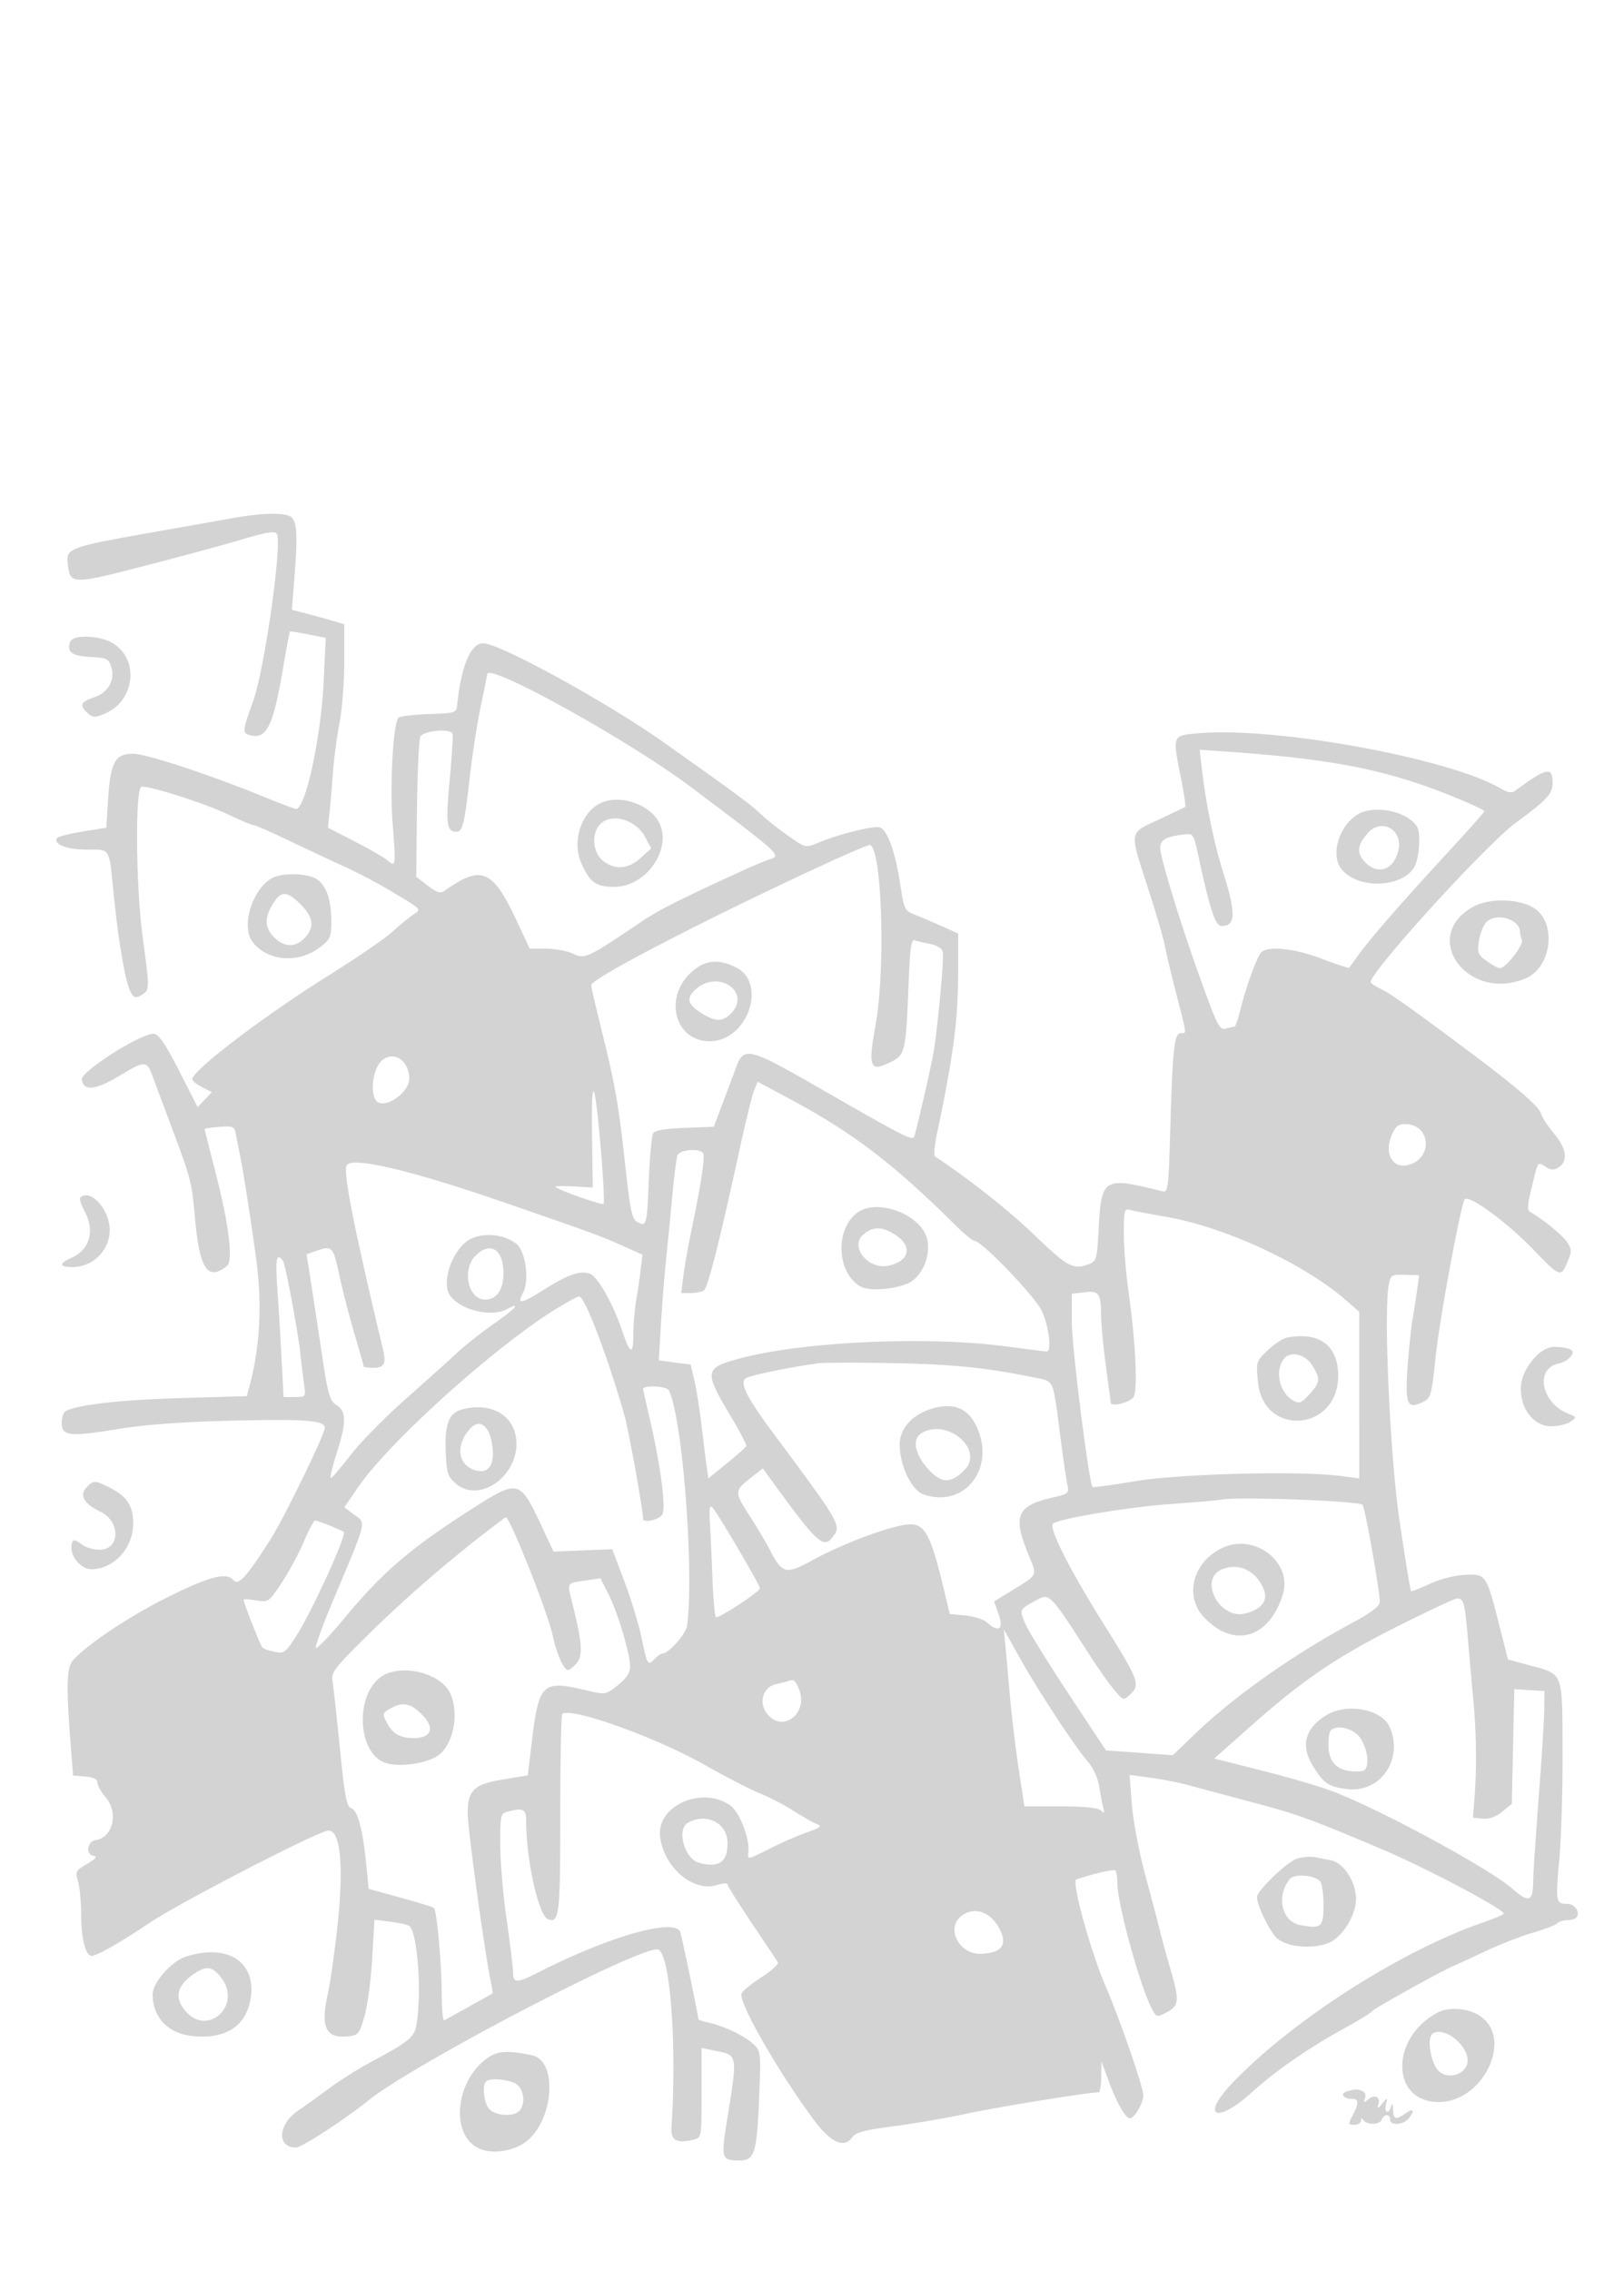 <svg xmlns="http://www.w3.org/2000/svg" width="500" height="699"><path d="M71.5 159.502c-3.85.688-14.875 2.639-24.5 4.335-25.176 4.438-26.581 4.933-26.173 9.223.659 6.943.993 6.96 23.435 1.179 11.131-2.868 24.722-6.553 30.202-8.19 7.528-2.248 10.157-2.679 10.755-1.762 1.76 2.697-3.759 41.738-7.279 51.491-3.337 9.248-3.393 9.87-.933 10.513 5.067 1.326 7.066-2.671 10.043-20.081 1.088-6.364 2.084-11.674 2.214-11.8.13-.126 2.665.253 5.633.842l5.398 1.071-.64 13.346C98.821 227.048 94.067 249 91.136 249c-.396 0-4.984-1.742-10.197-3.871C64.4 238.374 44.985 232 40.948 232c-5.485 0-6.922 2.592-7.648 13.801l-.581 8.97-7.344 1.185c-4.039.651-7.571 1.552-7.848 2.001-1.179 1.908 3.039 3.543 9.139 3.543 7.431 0 6.871-.911 8.307 13.5 1.468 14.718 3.6 27.112 5.203 30.25 1.064 2.083 1.861 2.174 4.178.481 1.643-1.202 1.621-2.119-.42-17.25-2.053-15.221-2.372-44.376-.506-46.242.931-.931 19.379 4.881 26.835 8.455 3.795 1.818 7.338 3.306 7.872 3.306.535 0 5.561 2.201 11.169 4.891 5.608 2.69 13.169 6.233 16.804 7.873 3.634 1.64 9.709 4.823 13.5 7.075 10.764 6.393 10.254 5.851 7.392 7.855-1.375.962-4.3 3.373-6.5 5.356-2.2 1.983-10.75 7.823-19 12.977-19.32 12.069-41.092 28.519-42.314 31.969-.172.488 1.111 1.623 2.851 2.523l3.165 1.637-2.174 2.314-2.173 2.314-5.678-11.142c-4.071-7.99-6.243-11.223-7.677-11.427-3.595-.511-22.675 11.546-22.311 14.1.52 3.651 4.29 3.229 11.827-1.325 7.415-4.48 8.178-4.5 9.754-.261.567 1.524 3.054 8.171 5.526 14.771 6.587 17.585 6.72 18.089 7.707 29.173 1.42 15.947 3.922 19.753 9.855 14.992 1.992-1.598.691-12.39-3.438-28.528-1.881-7.35-3.42-13.492-3.42-13.649 0-.158 2.043-.449 4.541-.648 3.903-.31 4.598-.078 4.943 1.65.221 1.105.852 4.26 1.404 7.01 1.164 5.81 3.613 21.594 5.086 32.791 1.741 13.223 1.046 26.226-2.02 37.817l-.955 3.609-20.749.622c-18.646.56-31.912 2.098-35.104 4.071-.63.389-1.146 1.983-1.146 3.541 0 4.048 2.463 4.33 17.043 1.947 8.481-1.386 19.519-2.216 34.583-2.601 23.212-.594 29.374-.136 29.374 2.183 0 2.03-12.499 27.692-16.723 34.334-7.316 11.505-9.892 14.354-11.37 12.574-2.16-2.602-7.659-1.144-20.975 5.565-11.498 5.793-24.025 14.177-28.394 19.005-2.07 2.287-2.207 7.615-.698 27.042l.66 8.5 3.75.31c2.582.214 3.75.792 3.75 1.856 0 .85 1.17 2.935 2.599 4.634 3.984 4.735 2.127 12.339-3.202 13.107-2.528.365-3.122 4.307-.718 4.77 1.375.264.932.855-1.89 2.52-3.498 2.064-3.638 2.344-2.738 5.482.522 1.819.949 6.552.949 10.517C25 596.669 26.387 602 28.2 602c1.662 0 8.321-3.799 18.302-10.441 8.92-5.935 48.698-26.536 54.122-28.029 4.412-1.215 5.493 11.554 2.82 33.307-.856 6.965-1.97 14.463-2.476 16.663-2.339 10.175-.771 13.85 5.677 13.315 3.66-.305 3.841-.501 5.505-5.985.946-3.118 2.04-11.139 2.431-17.823l.711-12.155 5.104.676c2.807.372 5.38.967 5.718 1.324 2.379 2.511 3.673 19.13 2.28 29.293-.673 4.905-1.749 5.855-14.182 12.522-3.691 1.98-9.227 5.452-12.301 7.716a534.641 534.641 0 01-10.25 7.346c-6.148 4.26-6.472 11.271-.52 11.271 1.754 0 14.953-8.59 22.359-14.552C127.118 635.485 194.979 600 202.327 600c3.891 0 6.143 28.142 4.4 55-.247 3.811 1.754 4.849 6.875 3.564 2.386-.599 2.398-.672 2.398-14.41v-13.808l5 1.025c6.015 1.232 6.047 1.445 3.024 20.096-2.134 13.168-2.045 13.491 3.751 13.518 4.536.021 5.294-2.469 5.959-19.565.54-13.888.514-14.111-1.843-16.311-2.671-2.493-9.072-5.551-13.787-6.586-1.707-.375-3.104-.835-3.104-1.022 0-1.145-5.061-25.496-5.58-26.849-1.702-4.436-22.044 1.382-43.92 12.562-6.245 3.191-7.498 3.208-7.519.103-.01-1.549-.902-8.892-1.981-16.317-1.079-7.425-1.971-17.835-1.981-23.133-.018-9.153.093-9.664 2.231-10.237 4.875-1.306 5.75-.839 5.75 3.068 0 11.742 3.821 28.912 6.678 30.009 3.525 1.352 3.822-1.147 3.822-32.17 0-16.699.271-30.635.603-30.969 2.306-2.322 28.545 7.024 43.621 15.537 6.722 3.797 14.435 7.775 17.139 8.841 2.705 1.066 7.329 3.463 10.277 5.326 2.948 1.864 6.26 3.739 7.36 4.168 1.67.652 1.175 1.069-3 2.527-2.75.96-7.8 3.161-11.221 4.89-7.419 3.748-7.165 3.715-6.857.893.414-3.797-2.766-11.955-5.422-13.91-8.602-6.331-22.86-.16-21.779 9.426 1.054 9.357 10.145 17.185 17.378 14.965 1.871-.574 3.401-.675 3.401-.225 0 .451 3.346 5.804 7.435 11.897 4.089 6.092 7.711 11.523 8.048 12.069.337.545-1.91 2.605-4.992 4.577-3.083 1.972-5.862 4.253-6.175 5.069-1.005 2.62 10.913 23.501 21.996 38.534 5.43 7.367 9.562 9.294 12.113 5.652 1.02-1.456 3.813-2.192 12.691-3.346 6.261-.813 16.559-2.593 22.884-3.956 9.274-1.998 37.087-6.49 40.25-6.5.413-.001.773-2.14.802-4.752l.052-4.75 2.309 6.213c2.498 6.724 5.124 11.287 6.495 11.287 1.338 0 4.092-4.695 4.092-6.976 0-2.638-7.057-23.11-11.671-33.854-4.644-10.815-10.501-32.19-8.958-32.695 5.829-1.908 11.563-3.208 12.042-2.729.323.323.587 2.052.587 3.842 0 6.299 6.878 31.407 10.547 38.504 1.464 2.829 1.61 2.878 4.363 1.455 4.125-2.134 4.301-3.596 1.565-13.035-1.353-4.671-2.866-10.184-3.362-12.252-.496-2.068-2.484-9.61-4.417-16.76-1.979-7.317-3.824-16.975-4.222-22.095l-.708-9.095 6.499.871c3.575.479 8.915 1.536 11.867 2.348 2.952.813 11.901 3.209 19.885 5.326 13.561 3.595 17.788 5.135 39.983 14.568 13.229 5.622 36.934 18.173 36.983 19.58.009.277-3.02 1.557-6.733 2.843-25.245 8.751-58.996 30.446-77.033 49.518-9.667 10.221-4.622 12.446 6.129 2.703 7.457-6.759 17.64-13.792 28.88-19.949 4.25-2.327 7.974-4.632 8.276-5.122.471-.761 22.079-12.77 24.984-13.885.558-.214 4.839-2.187 9.514-4.385 4.675-2.198 11.394-4.827 14.931-5.843 3.537-1.015 6.89-2.304 7.45-2.864.561-.561 2.027-1.019 3.26-1.019 1.233 0 2.494-.409 2.803-.91 1.066-1.725-.664-4.09-2.992-4.09-3.443 0-3.575-.757-2.377-13.672.604-6.505 1.058-21.503 1.009-33.328-.102-24.837.398-23.565-10.406-26.489l-6.402-1.733-2.704-10.639c-3.952-15.546-4.047-15.686-10.474-15.411-3.144.134-7.588 1.265-10.862 2.764-3.047 1.395-5.65 2.418-5.783 2.272-.242-.263-1.742-9.393-3.575-21.764-2.923-19.726-4.939-64.446-3.279-72.744.56-2.801.879-2.986 4.965-2.875l4.367.119-.547 4c-.302 2.2-.966 6.472-1.477 9.492-.511 3.021-1.219 9.926-1.574 15.345-.705 10.758-.035 12.396 4.27 10.434 2.973-1.355 3.097-1.758 4.427-14.473 1.139-10.883 7.567-45.704 8.875-48.075 1.028-1.863 13.032 6.901 21.439 15.653 7.896 8.219 8.25 8.341 10.26 3.529 1.349-3.228 1.34-3.841-.087-6.02-1.389-2.12-7.468-7.106-11.323-9.288-1.06-.6-.985-2.044.399-7.668 2.049-8.323 1.734-7.866 4.313-6.256 1.56.975 2.55 1.031 3.847.219 3.093-1.936 2.65-5.72-1.208-10.339-1.957-2.342-3.825-5.225-4.152-6.406-.568-2.058-7.615-8.145-21.267-18.372-17.664-13.232-24.917-18.385-27.876-19.807-1.787-.859-3.25-1.837-3.25-2.174 0-3.304 35.569-42.348 44.675-49.04 9.656-7.095 11.325-8.898 11.325-12.234 0-5.17-1.784-4.793-11.623 2.46-.913.673-2.232.446-4.212-.723-15.732-9.293-69.027-19.088-92.915-17.077-8.493.715-8.341.333-5.609 14.095.903 4.551 1.466 8.41 1.251 8.576-.216.165-3.88 1.932-8.142 3.926-9.285 4.342-9.1 3.135-3.25 21.272 2.475 7.673 4.775 15.526 5.111 17.451.336 1.925 1.911 8.557 3.5 14.738 3.37 13.11 3.266 12.262 1.502 12.262-2.059 0-2.564 4.309-3.263 27.823-.627 21.099-.656 21.317-2.759 20.789-17.862-4.483-18.51-4.09-19.346 11.715-.49 9.264-.659 9.88-2.948 10.75-4.864 1.85-6.489.991-16.714-8.827-8.043-7.723-19.907-17.108-30.69-24.279-.438-.291-.182-3.441.568-7 5.188-24.607 6.539-35.05 6.539-50.524v-11.105l-4.75-2.137c-2.613-1.176-6.347-2.767-8.3-3.537-3.469-1.367-3.577-1.577-4.758-9.283-1.589-10.363-4.031-17.11-6.419-17.734-2.011-.526-12.831 2.205-19.01 4.797-3.724 1.562-3.754 1.555-9-2.112-2.895-2.024-6.838-5.155-8.763-6.957-3.287-3.078-7.158-5.933-29.5-21.765-17.405-12.333-50.64-30.586-55.724-30.604-3.862-.014-6.818 6.981-8.025 18.99-.243 2.424-.508 2.509-8.745 2.794-4.672.162-8.864.664-9.315 1.115-1.677 1.677-2.736 21.071-1.794 32.862 1.022 12.787.949 13.274-1.641 11.025-.966-.838-5.477-3.44-10.024-5.781l-8.269-4.257.486-4.629c.266-2.546.741-8.088 1.054-12.315.313-4.227 1.228-11.129 2.033-15.338.805-4.208 1.464-12.752 1.464-18.986v-11.335l-3.25-.974c-1.787-.535-5.419-1.537-8.07-2.227l-4.819-1.253.792-10.1c.974-12.437.823-16.323-.709-18.169-1.442-1.737-8.474-1.711-18.444.07M21.638 197.5c-1.207 3.146.424 4.399 6.122 4.703 5.069.27 5.665.546 6.483 3.012 1.309 3.947-.947 8.019-5.21 9.402-4.176 1.354-4.688 2.481-2.164 4.764 1.727 1.564 2.257 1.593 5.356.298 9.283-3.878 10.786-16.653 2.55-21.675-4.026-2.454-12.267-2.771-13.137-.504M150 207.517c0 .285-.884 4.673-1.964 9.75-1.08 5.078-2.628 15.09-3.441 22.248-1.615 14.23-2.173 16.485-4.08 16.485-3.03 0-3.343-2.433-2.061-16 .701-7.425 1.085-13.838.852-14.25-.916-1.621-9.071-.797-9.896 1-.441.963-.906 11.059-1.033 22.438l-.229 20.687 3.565 2.72c2.86 2.181 3.884 2.492 5.176 1.573 11.29-8.037 14.751-6.615 22.107 9.082l4.1 8.75h5.051c2.778 0 6.53.702 8.338 1.56 3.616 1.716 4.226 1.429 20.995-9.863 5.362-3.611 11.069-6.492 31.02-15.665 3.3-1.517 7.012-3.075 8.25-3.463 3.967-1.241 4.117-1.102-23.75-22.118-19.076-14.386-63-38.742-63-34.934m220.153 30.116c1.226 10.224 3.651 21.93 6.29 30.367 4.149 13.262 4.068 17-.369 17-1.904 0-3.585-5.118-7.223-22-1.364-6.331-1.476-6.491-4.314-6.154-6.297.749-7.833 1.911-7.166 5.425 1.129 5.944 6.813 24.082 12.397 39.557 5.036 13.956 5.719 15.277 7.632 14.763 1.155-.31 2.352-.57 2.661-.577.308-.008 1.137-2.377 1.841-5.264 1.624-6.656 4.931-15.844 6.295-17.488 1.87-2.252 10.18-1.435 18.775 1.847 4.478 1.711 8.264 2.948 8.414 2.75.149-.197 1.578-2.159 3.175-4.359 3.653-5.03 13.792-16.626 27.674-31.649 5.921-6.407 10.765-11.877 10.765-12.157 0-.279-3.439-1.939-7.642-3.689-21.436-8.924-38.127-12.329-71.943-14.677l-8.086-.562.824 6.867m-184.765 9.347c-6.258 2.529-9.454 11.823-6.421 18.677 2.619 5.921 4.476 7.273 10.033 7.305 10.845.06 19.061-13.53 12.908-21.352-3.631-4.616-11.262-6.755-16.52-4.63m232.307 3.883c-5.657 3.729-8.085 12.552-4.608 16.742 5.507 6.635 20.305 5.446 22.843-1.835 1.224-3.511 1.39-9.733.305-11.394-3.176-4.859-13.525-6.82-18.54-3.513m-233.04 2.966c-2.647 2.925-2.142 8.642.98 11.098 3.725 2.93 7.706 2.636 11.599-.857l3.266-2.929-1.844-3.453c-2.959-5.54-10.579-7.64-14.001-3.859m236.634 2.421c-3.478 3.8-3.73 6.399-.897 9.233 4.091 4.091 9.006 2.102 10.209-4.129 1.163-6.024-5.252-9.54-9.312-5.104M254.5 265.726c-35.971 16.554-72.5 35.453-72.5 37.509 0 .477 1.527 7.031 3.394 14.566 4.079 16.463 5.044 22.063 7.238 41.998 1.439 13.07 1.965 15.45 3.612 16.332 2.835 1.517 2.938 1.136 3.511-12.997.289-7.134.896-13.57 1.348-14.302.557-.902 3.705-1.444 9.739-1.677l8.917-.345 2.526-6.655c1.39-3.66 3.323-8.839 4.296-11.507 2.399-6.58 3.979-6.219 24.541 5.595 27.494 15.797 29.849 17.004 30.368 15.562.578-1.607 4.268-17.501 5.643-24.305 1.362-6.739 3.628-30.587 3.103-32.656-.243-.959-1.884-1.931-3.899-2.309-1.913-.359-4.061-.876-4.772-1.149-1.009-.386-1.425 2.881-1.887 14.809-.722 18.597-1.119 20.464-4.752 22.343-7.162 3.704-7.769 2.437-5.338-11.157 3.168-17.714 1.859-55.605-1.909-55.279-.648.056-6.579 2.587-13.179 5.624m-170 4.228c-6.372 2.636-10.546 14.815-6.804 19.856 4.494 6.054 14.074 6.891 20.732 1.813 3.304-2.52 3.572-3.122 3.572-8.025 0-6.729-1.502-11.042-4.54-13.032-2.533-1.66-9.617-1.995-12.96-.612m-.511 8.296c-2.639 4.328-2.503 7.326.466 10.295 3.08 3.081 6.559 3.133 9.371.141 3.075-3.274 2.708-6.352-1.226-10.286-4.245-4.245-6.095-4.277-8.611-.15m369.719.784c-16.792 9.109-1.882 29.658 16.033 22.098 7.806-3.293 9.617-16.605 2.91-21.38-4.405-3.137-13.827-3.494-18.943-.718m3.862 4.888c-.957 1.058-1.977 3.691-2.267 5.853-.471 3.511-.206 4.158 2.49 6.077 1.658 1.182 3.462 2.148 4.008 2.148 1.777 0 7.351-7.162 6.764-8.691-.311-.81-.565-1.886-.565-2.391 0-4.059-7.514-6.217-10.43-2.996m-244.794 15.389c-8.545 7.827-4.936 21.189 5.724 21.189 11.674 0 17.942-18.057 7.926-22.834-5.531-2.638-9.496-2.16-13.65 1.645m1.612 5.031c-3.277 2.82-2.797 4.828 1.828 7.649 4.147 2.528 6.263 2.53 8.784.009 6.449-6.449-3.593-13.695-10.612-7.658m-96.617 21.908c-3.304 2.562-4.123 12.017-1.14 13.162 3.23 1.239 9.369-3.573 9.369-7.344 0-5.503-4.517-8.697-8.229-5.818m114.371 9.48c-.615 1.524-2.681 9.97-4.593 18.77-5.99 27.579-9.644 41.94-10.868 42.718-.649.413-2.476.758-4.06.767l-2.879.015.651-5.25c.358-2.887 1.497-9.3 2.531-14.25 2.904-13.902 4.199-22.492 3.55-23.543-1.005-1.625-7.195-1.126-7.871.634-.335.875-1.053 6.388-1.593 12.25a2031.105 2031.105 0 01-1.922 19.659c-.516 4.95-1.236 13.999-1.599 20.11l-.66 11.11 4.917.652 4.916.652 1.15 4.982c.633 2.74 1.643 9.147 2.245 14.238.602 5.091 1.307 10.726 1.567 12.522l.472 3.265 5.702-4.626c3.136-2.544 5.824-4.942 5.973-5.327.148-.386-2-4.499-4.774-9.14-8.303-13.89-8.157-14.866 2.673-17.789 19.451-5.248 57.962-6.983 82.33-3.71 6.325.85 11.837 1.548 12.25 1.553 1.689.018.607-8.34-1.654-12.775C318.233 398.579 302.272 382 300.17 382c-.591 0-3.234-2.139-5.872-4.753-19.43-19.25-31.793-28.661-51.46-39.169l-9.579-5.118-1.117 2.77m-49.859 13.77l.217 16-5.996-.329c-3.297-.181-5.772-.106-5.5.165.989.986 14.316 5.677 14.788 5.206.717-.718-1.777-30.929-2.826-34.217-.597-1.875-.827 2.556-.683 13.175m246.173-.048c-2.341 5.602.265 10.337 5.031 9.141 7.814-1.962 7.082-12.593-.867-12.593-2.159 0-3.021.715-4.164 3.452m-321.61 9.035c-1.43 1.431 1.807 18.043 11.11 57.013 1.01 4.232.309 5.5-3.039 5.5-1.604 0-2.917-.166-2.917-.37 0-.203-1.312-4.816-2.916-10.25-1.604-5.434-3.705-13.592-4.67-18.13-1.831-8.607-2.151-8.935-7.07-7.22l-2.955 1.03 1.212 7.72c.667 4.246 2.203 14.338 3.414 22.426 1.97 13.159 2.453 14.871 4.593 16.273 3.085 2.021 3.085 5.263-.002 14.983-1.316 4.146-2.104 7.511-1.75 7.477.354-.034 3.119-3.253 6.144-7.154s10.473-11.49 16.551-16.865c6.077-5.374 13.277-11.839 16-14.368 2.722-2.528 7.984-6.689 11.693-9.247 6.273-4.325 8.532-6.861 3.907-4.386-4.978 2.664-14.664.28-17.703-4.358-2.361-3.603.242-12.281 4.845-16.154 3.748-3.154 11.078-3.01 15.531.305 3.028 2.254 4.296 11.327 2.144 15.348-1.881 3.514-.462 3.283 6.382-1.039 7.589-4.793 11.298-6.065 14.372-4.928 2.338.865 7.147 9.449 9.883 17.642 2.37 7.098 3.395 7.445 3.395 1.149 0-3.034.414-7.962.919-10.95.505-2.989 1.132-7.307 1.393-9.595l.474-4.162-5.771-2.59c-7.111-3.191-8.944-3.862-37.515-13.729-27.288-9.423-45.303-13.722-47.654-11.371M24.724 368.61c-.336.335.264 2.241 1.333 4.235 3.223 6.013 1.586 11.818-4.034 14.305-3.93 1.74-3.841 2.851.227 2.846 7.155-.008 12.634-6.472 11.338-13.378-1.102-5.877-6.3-10.573-8.864-8.008m239.608 4.397c-7.36 4.846-6.883 18.952.779 23.052 3.075 1.646 12.636.52 15.829-1.864 3.643-2.72 5.611-8.413 4.47-12.935-1.84-7.297-14.815-12.377-21.078-8.253M346 379.554c0 4.229.643 12.247 1.428 17.818 2.184 15.492 2.909 30.13 1.612 32.554-.892 1.666-6.95 3.231-7.06 1.824-.01-.137-.682-5.2-1.491-11.25-.81-6.05-1.483-13.25-1.496-16-.03-6.45-.683-7.288-5.243-6.736l-3.75.455v8.969c0 7.495 5.287 49.432 6.368 50.513.186.187 6.143-.626 13.236-1.806 13.782-2.292 50.352-3.236 62.896-1.624l6 .772-.004-25.64-.004-25.639-3.996-3.486c-12.995-11.335-37.3-22.613-55.496-25.751-5.225-.901-10.288-1.868-11.25-2.15-1.559-.456-1.75.326-1.75 7.177m-80.04.277c-4.688 3.797 1.428 11.287 7.898 9.672 6.563-1.637 7.112-6.318 1.152-9.838-3.646-2.154-6.244-2.106-9.05.166m-119.505 6.624c-4.362 4.361-2.364 13.545 2.947 13.545 3.516 0 5.598-3.04 5.598-8.174 0-7.288-4.07-9.847-8.545-5.371m-61.091 9.795c.363 5.087.948 14.762 1.3 21.5l.64 12.25h3.436c3.399 0 3.43-.04 2.899-3.75-.295-2.062-.824-6.45-1.176-9.75-.605-5.685-3.952-23.987-5.076-27.75-.287-.962-1.008-1.75-1.602-1.75-.744 0-.875 2.883-.421 9.25m86.136 6.451c-18.619 11.319-51.717 41.084-61.305 55.131l-4.178 6.121 2.998 2.216c3.783 2.797 4.216 1.036-6.544 26.646-3.077 7.323-5.434 13.795-5.238 14.383.195.587 4.375-3.775 9.287-9.694 11.568-13.939 20.374-21.401 39.833-33.754 13.095-8.313 13.787-8.129 20.117 5.362l3.97 8.461 9.03-.363 9.03-.363 3.715 9.826c2.043 5.405 4.418 13.177 5.277 17.271 1.819 8.669 1.901 8.805 4.032 6.675.89-.89 1.924-1.62 2.297-1.621 1.973-.007 7.365-6.013 7.71-8.588 2.244-16.723-1.434-64.304-5.6-72.467-.689-1.35-7.931-1.689-7.931-.372 0 .193.925 4.306 2.056 9.14 3.297 14.095 5.032 27.256 3.878 29.413-.874 1.633-5.934 2.792-5.934 1.359 0-2.497-4.424-27.164-5.644-31.468-5.204-18.36-12.309-37.048-14.064-36.988-.436.015-3.492 1.668-6.792 3.674m224.747 9.005c-1.239.239-3.889 1.977-5.889 3.863-3.594 3.39-3.629 3.501-3.07 9.669C388.845 442.415 412 440.702 412 423.41c0-9.278-5.835-13.613-15.753-11.704m81.15 2.993c-3.85.735-8.578 6.704-9.083 11.465-.719 6.783 3.628 12.836 9.218 12.836 2.247 0 4.959-.641 6.027-1.425 1.886-1.385 1.87-1.453-.559-2.389-8.533-3.288-10.613-14.013-3.012-15.534 2.63-.526 5.036-3.047 3.886-4.071-.851-.757-4.516-1.257-6.477-.882m-82.119 3.551c-2.918 3.771-1.314 10.59 3.038 12.919 1.749.936 2.473.631 4.869-2.05 3.343-3.741 3.424-4.609.826-8.869-2.114-3.467-6.772-4.534-8.733-2M252 419.62c-7.8 1.002-20.502 3.578-22.245 4.511-2.217 1.187-.042 5.725 7.816 16.311 22.037 29.687 21.713 29.101 18.344 33.16-2.436 2.936-4.967.53-17.234-16.378l-3.828-5.276-3.927 3.11c-4.853 3.844-4.851 4.2.059 11.798 2.192 3.391 4.844 7.848 5.894 9.905 3.943 7.725 4.993 7.997 13.313 3.445 10.477-5.732 26.209-11.382 30.659-11.01 4.125.344 5.939 4.06 9.738 19.947l1.828 7.643 4.802.461c2.64.254 5.62 1.202 6.62 2.107 3.609 3.267 5.261 2.182 3.647-2.395l-1.426-4.041 4.72-2.901c9.103-5.596 8.653-4.679 5.765-11.747-4.759-11.651-3.428-14.801 7.305-17.281 5.288-1.222 5.343-1.273 4.707-4.363-.353-1.719-1.308-8.301-2.122-14.626-2.306-17.92-1.791-16.725-7.752-17.956-14.688-3.033-24.998-4.1-43.183-4.469-11-.223-21.575-.203-23.5.045m36.456 13.56c-6.781 1.436-11.456 6.081-11.456 11.383 0 6.497 3.618 14.108 7.32 15.399 12.928 4.506 22.705-8.657 16.011-21.557-2.458-4.734-6.268-6.411-11.875-5.225m-146.448.713c-3.821 1.063-5.128 4.613-4.772 12.965.285 6.691.576 7.584 3.211 9.85 6.864 5.904 18.553-1.839 18.553-12.29 0-8.508-7.514-13.163-16.992-10.525m2.717 5.859c-4.704 5.198-3.761 11.448 1.943 12.88 3.846.965 5.655-1.851 4.904-7.632-.802-6.175-3.876-8.531-6.847-5.248m139.025 1.328c-2.995 1.745-2.17 6.449 1.925 10.982 4.156 4.6 6.894 4.715 11.207.472 6.31-6.208-5.081-16.143-13.132-11.454M26.5 458c-2.101 2.322-.524 4.921 4.427 7.294 6.234 2.988 6.077 11.706-.211 11.706-1.834 0-4.207-.661-5.275-1.468-2.749-2.079-3.441-1.884-3.441.968 0 3.046 3.241 6.5 6.099 6.5 6.923 0 12.891-6.491 12.897-14.027.005-5.459-1.837-8.341-7.022-10.986-4.825-2.462-5.235-2.461-7.474.013m349.5 3.582c-.825.193-7.8.799-15.5 1.348-12.597.897-33.131 4.262-36.185 5.93-1.758.96 4.746 13.886 16.079 31.954 10.231 16.309 10.777 17.817 7.52 20.764-2.063 1.866-2.118 1.849-4.991-1.595-1.598-1.916-4.782-6.408-7.076-9.983-12.388-19.312-12.709-19.657-16.403-17.662-5.689 3.071-5.632 2.964-3.869 7.235.891 2.16 6.864 11.859 13.273 21.554l11.652 17.626 10.293.746 10.293.746 6.707-6.437c12.448-11.947 30.732-24.797 49.707-34.934 4.299-2.297 7.113-4.459 7.293-5.605.307-1.955-4.504-29.314-5.295-30.104-1.202-1.203-39.205-2.585-43.498-1.583m-157.414 7.56c.206 3.497.561 11.223.789 17.17.229 5.947.687 11.084 1.019 11.415.642.643 13.542-7.783 13.582-8.872.033-.891-12.974-23.039-14.514-24.713-1.007-1.095-1.177-.126-.876 5m-69.21 2.615c-12.844 9.947-25.281 20.796-36.192 31.57-10.336 10.205-11.272 11.433-10.806 14.173.281 1.65 1.309 10.989 2.286 20.752 1.48 14.807 2.055 17.842 3.465 18.289 1.98.628 3.588 6.653 4.642 17.395l.729 7.437 4.5 1.242c11.637 3.212 15.239 4.291 15.631 4.683.851.85 2.354 17.428 2.361 26.035.005 4.859.346 8.684.758 8.5.412-.183 3.9-2.097 7.75-4.252 3.85-2.156 7.073-3.956 7.163-4 .09-.045-.24-2.106-.733-4.581-1.986-9.971-6.93-46.25-6.93-50.856 0-7.169 1.859-8.936 11-10.455l7.5-1.247 1.133-9.471c2.293-19.166 3.107-19.943 17.367-16.595 5.451 1.28 5.533 1.264 9.25-1.71 2.604-2.084 3.75-3.796 3.75-5.603 0-3.982-3.753-16.643-6.597-22.255l-2.541-5.014-4.681.696c-5.93.883-5.649.311-3.795 7.701 2.849 11.363 3.11 15.603 1.097 17.827-.986 1.09-2.162 1.982-2.612 1.982-1.299 0-3.531-5.043-4.721-10.666-1.466-6.929-13.155-36.365-14.426-36.327-.123.003-2.98 2.141-6.348 4.75m-55.902 2.893c-1.555 3.658-4.616 9.329-6.802 12.604-3.925 5.877-4.025 5.945-7.824 5.338-2.116-.339-3.848-.439-3.848-.223 0 .963 5.216 14.198 5.823 14.776.372.354 2.053.933 3.734 1.287 2.841.597 3.303.267 6.5-4.641 4.757-7.299 15.767-31.343 14.777-32.268-.573-.536-8.04-3.523-8.806-3.523-.4 0-2 2.993-3.554 6.65m283.026 1.721c-9.217 4.221-12.065 14.856-5.75 21.476 9.144 9.587 19.937 6.472 24.181-6.98 3.128-9.911-8.489-19.048-18.431-14.496m-.22 6.649c-7.403 2.979-.844 15.593 7.074 13.606 5.109-1.282 7.156-3.98 5.695-7.508-2.353-5.679-7.592-8.181-12.769-6.098m54.144 17.482c-18.975 9.531-29.196 16.477-45.454 30.89l-11.127 9.864 14.828 3.755c8.156 2.065 17.847 4.905 21.535 6.311 14.913 5.683 48.435 23.849 55.524 30.089 4.875 4.292 6.188 3.893 6.294-1.911.065-3.559.516-10.322 2.169-32.5.677-9.075 1.247-18.75 1.269-21.5l.038-5-4.635-.3-4.636-.3-.385 17.661-.385 17.662-2.98 2.411c-1.968 1.593-3.997 2.319-5.979 2.139l-3-.273.496-6.5c.677-8.864.541-19.915-.363-29.5-.415-4.4-1.166-12.862-1.669-18.805-.963-11.385-1.308-12.695-3.349-12.695-.696 0-8.882 3.826-18.191 8.502M309.533 506.5c.262 2.75.914 9.95 1.449 16 .535 6.05 1.747 16.063 2.695 22.25L315.4 556h11.1c7.513 0 11.524.404 12.412 1.25 1.067 1.016 1.212.876.773-.75-.296-1.1-.853-4.025-1.237-6.5-.411-2.649-1.777-5.741-3.323-7.518-4.034-4.637-15.424-21.956-21.033-31.982l-5.036-9 .477 5m-191.978 9.454c-8.135 5.363-7.696 23.015.659 26.481 3.904 1.619 12.586.582 16.48-1.97 4.948-3.243 6.902-13.478 3.74-19.593-3.124-6.042-14.949-8.827-20.879-4.918m124.945 1.537c-.55.184-2.193.596-3.65.916-3.944.865-5.378 5.652-2.709 9.045 4.932 6.27 13.117-.402 9.698-7.905-1.152-2.53-1.421-2.695-3.339-2.056m-121.75 8.09c-3.135 1.691-3.163 1.775-1.587 4.735 1.783 3.346 3.983 4.617 8.052 4.652 5.463.047 6.768-2.884 3.052-6.855-3.495-3.734-6.036-4.41-9.517-2.532m287.617 2.337c-6.676 4.071-8.039 9.473-4.003 15.867 3.332 5.277 4.744 6.204 10.499 6.885 10.248 1.214 17.405-9.402 12.942-19.198-2.477-5.436-13.151-7.388-19.438-3.554m1.3 4.749c-.367.366-.667 2.341-.667 4.389 0 6.011 3.412 8.707 10.25 8.1 2.44-.217 2.307-5.73-.239-9.906-1.924-3.156-7.289-4.639-9.344-2.583M211.75 561.08c-3.517 2.048-.968 11.093 3.46 12.279 6.146 1.647 8.79-.18 8.79-6.071 0-6.186-6.571-9.516-12.25-6.208m187.645 10.981c-3.044.903-12.395 9.862-12.395 11.876 0 2.4 3.497 9.777 5.837 12.313 2.829 3.066 11.526 3.909 16.58 1.606 4.033-1.837 8.083-8.524 8.083-13.344 0-5.201-3.784-11.119-7.596-11.881-1.469-.294-3.736-.75-5.037-1.013-1.302-.263-3.764-.063-5.472.443m-2.233 6.244c-4.353 5.245-2.595 13.148 3.165 14.229 6.508 1.22 7.174.638 7.165-6.266-.004-3.401-.493-6.669-1.086-7.262-1.908-1.908-7.868-2.359-9.244-.701m-100.939 11.252c-5.182 3.629-1.146 11.986 5.701 11.806 6.766-.177 8.588-2.996 5.411-8.373-2.766-4.682-7.321-6.089-11.112-3.433M57.231 602.24C52.761 603.69 47 610.226 47 613.849c0 7.094 4.743 12.063 12.253 12.838 10.057 1.038 16.289-2.853 17.836-11.137 2.146-11.484-6.863-17.523-19.858-13.31m2.554 5.26c-5.52 3.751-6.277 7.598-2.333 11.854 6.714 7.245 16.714-1.961 10.997-10.124-2.786-3.977-4.773-4.374-8.664-1.73M442.5 619.518c-14.599 7.858-14.261 27.49.473 27.478 13.719-.011 23.094-19.664 12.645-26.511-3.73-2.444-9.573-2.875-13.118-.967m-1.38 6.387c-1.946 1.232-.609 9.342 1.915 11.627 2.94 2.661 8.348.909 8.784-2.844.568-4.884-7.02-11.113-10.699-8.783m-291.315 7.738c-9.705 7.16-11.146 23.44-2.441 27.591 3.97 1.893 10.501 1.004 14.488-1.973 8.678-6.479 9.989-25.039 1.885-26.683-7.759-1.574-10.654-1.353-13.932 1.065m-.138 7.024c-1.378 1.377-.615 7.07 1.162 8.678 2.131 1.929 7.238 2.188 8.971.455 2.257-2.257 1.461-7.36-1.347-8.639-2.789-1.271-7.732-1.549-8.786-.494m265.071 3.025c-2.239.584-1.252 2.308 1.321 2.308 2.339 0 2.434 1.146.415 5.05-1.447 2.798-1.421 2.95.5 2.95 1.114 0 2.033-.562 2.041-1.25.01-.818.27-.888.75-.202 1.114 1.588 5 1.508 5.623-.116.713-1.859 2.612-1.855 2.612.006 0 1.9 4.127 1.612 5.718-.399 1.951-2.465 1.469-3.283-.941-1.596-3.096 2.169-3.76 1.966-3.893-1.193-.071-1.692-.292-2.077-.573-1-.68 2.602-2.211 2.121-1.592-.5.526-2.23.516-2.232-1.176-.25-1.386 1.625-1.605 1.677-1.168.282.727-2.322-1.082-3.264-3.106-1.618-1.415 1.15-1.557 1.104-1.019-.331.38-1.016.03-1.895-.895-2.25-1.611-.618-1.852-.613-4.617.109" fill="#d3d3d3" fill-rule="evenodd"/></svg>
